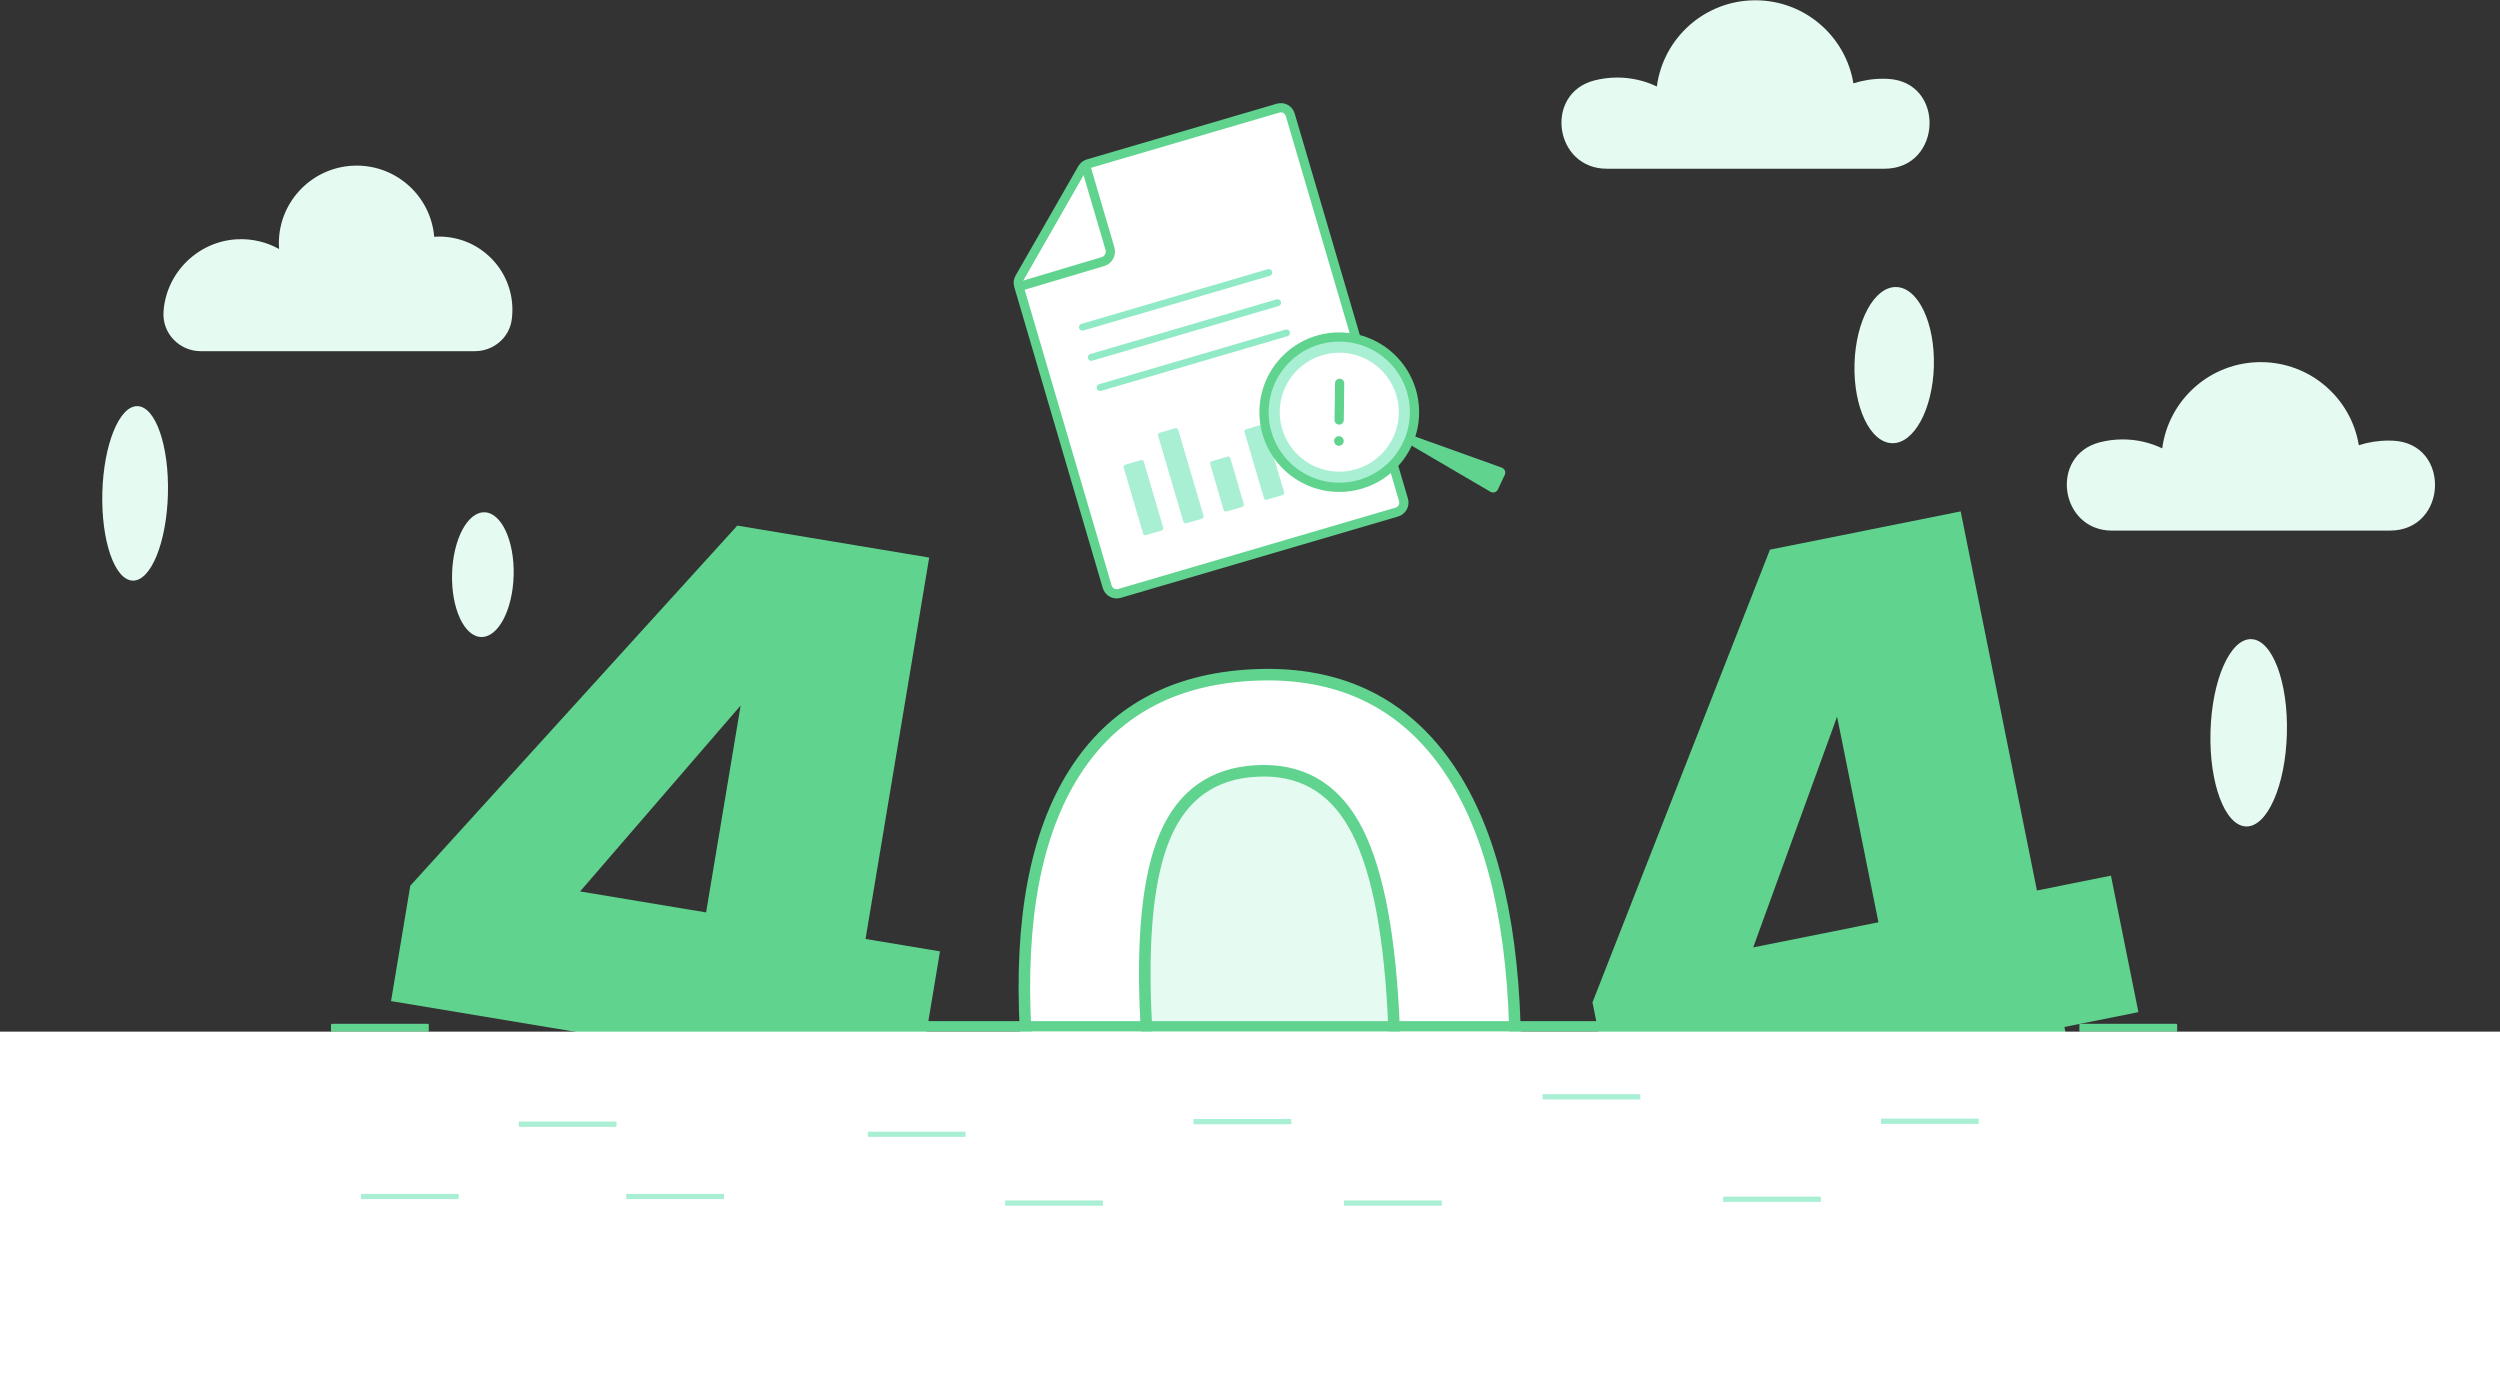 <svg width="1240" height="683" viewBox="0 0 1240 683" fill="none" xmlns="http://www.w3.org/2000/svg">
<rect x="0" y="0" width="1240" height="683" fill="#333333" stroke="none"/>
<g clip-path="url(#clip0_593_2671)">
<path d="M546.682 636.473C524.373 608.582 511.707 566.856 508.69 511.32C505.689 456.097 513.763 413.411 532.922 383.266C552.082 353.122 581.29 336.983 620.565 334.85C659.835 332.722 690.629 345.613 712.938 373.504C735.247 401.407 747.907 442.967 750.907 498.189C753.908 553.417 745.834 596.172 726.686 626.476C707.538 656.781 678.324 672.994 639.061 675.127C599.78 677.261 568.997 664.382 546.682 636.473Z" fill="white"/>
<path d="M546.682 636.473C524.373 608.582 511.707 566.856 508.69 511.32C505.689 456.097 513.763 413.411 532.922 383.266C552.082 353.122 581.29 336.983 620.565 334.85C659.835 332.722 690.629 345.613 712.938 373.504C735.247 401.407 747.907 442.967 750.907 498.189C753.908 553.417 745.834 596.172 726.686 626.476C707.538 656.781 678.324 672.994 639.061 675.127C599.78 677.261 568.997 664.382 546.682 636.473Z" stroke="#60D38E" stroke-width="5.726" stroke-miterlimit="10"/>
<path d="M681.525 595.651C690.194 575.52 693.378 544.112 691.059 501.437C688.723 458.453 682.155 427.577 671.373 408.807C660.585 390.038 644.506 381.236 623.148 382.391C601.784 383.552 586.759 394.121 578.084 414.097C569.397 434.085 566.219 465.408 568.538 508.077C570.857 550.752 577.414 581.628 588.225 600.707C599.024 619.791 615.108 628.752 636.472 627.591C657.83 626.436 672.85 615.793 681.525 595.651Z" fill="#E5FAF1"/>
<path d="M681.525 595.651C690.194 575.52 693.378 544.112 691.059 501.437C688.723 458.453 682.155 427.577 671.373 408.807C660.585 390.038 644.506 381.236 623.148 382.391C601.784 383.552 586.759 394.121 578.084 414.097C569.397 434.085 566.219 465.408 568.538 508.077C570.857 550.752 577.414 581.628 588.225 600.707C599.024 619.791 615.108 628.752 636.472 627.591C657.83 626.436 672.85 615.793 681.525 595.651Z" stroke="#60D38E" stroke-width="5.726" stroke-miterlimit="10"/>
<path d="M817.473 506.481H426.984V511.68H817.473V506.481Z" fill="#60D38E"/>
<path d="M1079.45 511.697H1031.8C1031.57 511.697 1031.38 511.502 1031.38 511.268V508.226C1031.38 507.991 1031.57 507.797 1031.8 507.797H1079.45C1079.69 507.797 1079.88 507.991 1079.88 508.226V511.268C1079.88 511.502 1079.69 511.697 1079.45 511.697Z" fill="#60D38E"/>
<path d="M212.246 511.697H164.599C164.365 511.697 164.17 511.502 164.17 511.268V508.226C164.17 507.991 164.365 507.797 164.599 507.797H212.246C212.481 507.797 212.675 507.991 212.675 508.226V511.268C212.675 511.502 212.481 511.697 212.246 511.697Z" fill="#60D38E"/>
<path d="M1037.73 591.208H989.802C989.642 591.208 989.516 591.082 989.516 590.922V588.891C989.516 588.731 989.642 588.605 989.802 588.605H1037.73C1037.9 588.605 1038.02 588.731 1038.02 588.891V590.922C1038.02 591.082 1037.9 591.208 1037.73 591.208Z" fill="#C4CEFE"/>
<path d="M235.586 174.176C244.684 174.176 252.592 167.576 253.823 158.575C254.041 156.962 254.155 155.309 254.155 153.639C254.155 133.594 237.887 117.347 217.818 117.347C216.993 117.347 216.18 117.387 215.367 117.438C213.706 97.673 197.129 82.147 176.911 82.147C155.593 82.147 138.306 99.406 138.306 120.704C138.306 121.647 138.352 122.579 138.42 123.512C132.368 120.137 125.319 118.33 117.818 118.673C98.43 119.56 82.494 135.053 81.125 154.388C81.114 154.543 81.102 154.697 81.097 154.846C80.473 165.363 88.987 174.182 99.535 174.182H235.586V174.176Z" fill="#E5FAF1"/>
<path d="M1185.4 263.174C1214.14 263.174 1215.73 219.985 1187.03 218.589C1186.25 218.549 1185.46 218.532 1184.67 218.532C1179.54 218.532 1174.61 219.344 1169.98 220.831C1166.14 197.452 1145.83 179.615 1121.33 179.615C1096.3 179.615 1075.64 198.253 1072.46 222.387C1066.53 219.544 1059.87 217.949 1052.85 217.949C1048.92 217.949 1045.11 218.446 1041.48 219.379C1016.35 225.841 1021.63 263.18 1047.57 263.18H1185.4V263.174Z" fill="#E5FAF1"/>
<path d="M934.709 83.685C963.436 83.685 965.023 40.507 936.335 39.112C935.551 39.072 934.76 39.055 933.97 39.055C928.851 39.055 923.915 39.867 919.289 41.348C915.446 17.974 895.142 0.143 870.657 0.143C845.629 0.143 824.975 18.775 821.797 42.903C815.859 40.061 809.205 38.465 802.185 38.465C798.263 38.465 794.455 38.963 790.819 39.895C765.699 46.358 770.972 83.68 796.911 83.68H934.709V83.685Z" fill="#E5FAF1"/>
<path d="M959.2 181.63C959.781 160.243 951.439 142.666 940.568 142.372C929.696 142.078 920.413 159.177 919.832 180.564C919.252 201.951 927.594 219.527 938.465 219.821C949.336 220.116 958.62 203.017 959.2 181.63Z" fill="#E5FAF1"/>
<path d="M254.77 285.44C255.234 268.36 248.773 254.328 240.339 254.1C231.905 253.871 224.692 267.533 224.228 284.613C223.765 301.694 230.226 315.725 238.66 315.954C247.094 316.182 254.307 302.521 254.77 285.44Z" fill="#E5FAF1"/>
<path d="M83.294 245.158C83.943 221.261 77.186 201.691 68.202 201.448C59.218 201.205 51.409 220.38 50.761 244.277C50.112 268.174 56.869 287.744 65.853 287.987C74.837 288.23 82.646 269.055 83.294 245.158Z" fill="#E5FAF1"/>
<path d="M1134.3 363.98C1135 338.324 1127.08 317.296 1116.61 317.013C1106.14 316.73 1097.09 337.298 1096.4 362.953C1095.7 388.609 1103.62 409.637 1114.09 409.92C1124.55 410.204 1133.6 389.635 1134.3 363.98Z" fill="#E5FAF1"/>
<path d="M555.224 294.342L692.839 253.978C695.415 253.223 696.893 250.524 696.131 247.95L639.964 56.926C639.208 54.352 636.506 52.877 633.929 53.638L539.707 81.272C538.504 81.626 537.479 82.427 536.855 83.519L505.694 137.861C505.035 139.01 504.875 140.371 505.247 141.641L549.178 291.054C549.945 293.622 552.648 295.097 555.224 294.342Z" fill="white"/>
<path d="M555.224 294.342L692.839 253.978C695.415 253.223 696.893 250.524 696.131 247.95L639.964 56.926C639.208 54.352 636.506 52.877 633.929 53.638L539.707 81.272C538.504 81.626 537.479 82.427 536.855 83.519L505.694 137.861C505.035 139.01 504.875 140.371 505.247 141.641L549.178 291.054C549.945 293.622 552.648 295.097 555.224 294.342Z" stroke="#60D38E" stroke-width="4.581" stroke-miterlimit="10" stroke-linecap="round" stroke-linejoin="round"/>
<path d="M539.054 84.234L550.54 123.312C551.348 126.057 549.779 128.939 547.036 129.763L506.141 141.95" fill="white"/>
<path d="M539.054 84.234L550.54 123.312C551.348 126.057 549.779 128.939 547.036 129.763L506.141 141.95" stroke="#60D38E" stroke-width="4.581" stroke-miterlimit="10" stroke-linecap="round" stroke-linejoin="round"/>
<path d="M576.186 263.14L568.392 265.427C567.786 265.605 567.15 265.256 566.972 264.65L557.347 231.92C557.17 231.314 557.519 230.679 558.126 230.502L565.919 228.214C566.526 228.037 567.161 228.386 567.339 228.992L576.964 261.722C577.142 262.328 576.793 262.963 576.186 263.14Z" fill="#A9EFD3"/>
<path d="M616.149 251.422L608.355 253.709C607.748 253.887 607.113 253.538 606.935 252.932L600.247 230.182C600.07 229.575 600.419 228.941 601.026 228.763L608.819 226.476C609.426 226.298 610.062 226.647 610.239 227.254L616.927 250.004C617.105 250.604 616.756 251.245 616.149 251.422Z" fill="#A9EFD3"/>
<path d="M636.133 245.56L628.34 247.847C627.733 248.025 627.097 247.676 626.92 247.07L617.294 214.34C617.117 213.734 617.466 213.099 618.073 212.922L625.866 210.634C626.473 210.457 627.109 210.806 627.286 211.412L636.912 244.142C637.089 244.748 636.74 245.383 636.133 245.56Z" fill="#A9EFD3"/>
<path d="M596.168 257.284L588.375 259.571C587.768 259.749 587.133 259.4 586.955 258.793L574.398 216.084C574.22 215.478 574.57 214.843 575.177 214.666L582.97 212.378C583.577 212.201 584.212 212.55 584.39 213.156L596.947 255.865C597.119 256.466 596.775 257.101 596.168 257.284Z" fill="#A9EFD3"/>
<path d="M536.873 162.281L629.291 135.173" stroke="#8FEAC5" stroke-width="3.436" stroke-miterlimit="10" stroke-linecap="round" stroke-linejoin="round"/>
<path d="M541.275 177.247L633.694 150.145" stroke="#8FEAC5" stroke-width="3.436" stroke-miterlimit="10" stroke-linecap="round" stroke-linejoin="round"/>
<path d="M545.672 192.214L638.09 165.111" stroke="#8FEAC5" stroke-width="3.436" stroke-miterlimit="10" stroke-linecap="round" stroke-linejoin="round"/>
<path d="M742.947 242.786L746.377 235.506C747.03 234.116 746.349 232.469 744.9 231.954L698.84 215.432L696.818 219.075L739.271 243.93C740.594 244.696 742.295 244.17 742.947 242.786Z" fill="#60D38E"/>
<path d="M664.278 241.705C684.887 241.705 701.594 225.019 701.594 204.435C701.594 183.851 684.887 167.164 664.278 167.164C643.668 167.164 626.961 183.851 626.961 204.435C626.961 225.019 643.668 241.705 664.278 241.705Z" fill="#A9EFD3"/>
<path d="M664.277 233.933C680.589 233.933 693.812 220.726 693.812 204.435C693.812 188.143 680.589 174.936 664.277 174.936C647.965 174.936 634.742 188.143 634.742 204.435C634.742 220.726 647.965 233.933 664.277 233.933Z" fill="white"/>
<path d="M664.278 241.705C684.887 241.705 701.594 225.019 701.594 204.435C701.594 183.851 684.887 167.164 664.278 167.164C643.668 167.164 626.961 183.851 626.961 204.435C626.961 225.019 643.668 241.705 664.278 241.705Z" stroke="#60D38E" stroke-width="4.581" stroke-linecap="round" stroke-linejoin="round"/>
<path d="M664.456 190.132L664.232 208.329" stroke="#60D38E" stroke-width="4.581" stroke-linecap="round" stroke-linejoin="round"/>
<ellipse cx="664.101" cy="218.732" rx="2.29" ry="2.288" fill="#60D38E"/>
<path d="M664.101 218.744C664.108 218.744 664.113 218.738 664.113 218.732C664.113 218.726 664.108 218.721 664.101 218.721C664.095 218.721 664.09 218.726 664.09 218.732C664.09 218.738 664.095 218.744 664.101 218.744Z" stroke="#60D38E" stroke-width="4.581" stroke-linecap="round" stroke-linejoin="round"/>
<path d="M1060.65 502.015L1023.94 509.381L1038.69 582.715L960.086 598.488L945.335 525.154L801.314 554.057L789.873 497.177L877.894 272.639L972.494 253.652L1010.32 441.686L1047.03 434.32L1060.65 502.015ZM911.191 355.455L869.585 469.926L931.713 457.458L911.191 355.455Z" fill="#60D38E"/>
<path d="M454.876 539.983L417.943 533.835L405.632 607.615L326.55 594.45L338.861 520.67L193.957 496.548L203.508 439.318L365.699 260.704L460.877 276.551L429.303 465.734L466.237 471.882L454.876 539.983ZM367.353 349.931L287.721 442.155L350.227 452.558L367.353 349.931Z" fill="#60D38E"/>
<path d="M1353.41 511.691H-0.277V683.26H1353.41V511.691Z" fill="white"/>
<path d="M227.225 594.776H179.292C179.132 594.776 179.006 594.65 179.006 594.49V592.46C179.006 592.3 179.132 592.174 179.292 592.174H227.225C227.385 592.174 227.511 592.3 227.511 592.46V594.49C227.511 594.65 227.38 594.776 227.225 594.776Z" fill="#A9EFD3"/>
<path d="M358.842 594.776H310.909C310.749 594.776 310.623 594.65 310.623 594.49V592.46C310.623 592.3 310.749 592.174 310.909 592.174H358.842C359.002 592.174 359.128 592.3 359.128 592.46V594.49C359.128 594.65 358.997 594.776 358.842 594.776Z" fill="#A9EFD3"/>
<path d="M478.633 563.9H430.7C430.54 563.9 430.414 563.774 430.414 563.614V561.583C430.414 561.423 430.54 561.297 430.7 561.297H478.633C478.793 561.297 478.919 561.423 478.919 561.583V563.614C478.919 563.774 478.788 563.9 478.633 563.9Z" fill="#A9EFD3"/>
<path d="M546.762 598.042H498.829C498.669 598.042 498.543 597.916 498.543 597.756V595.726C498.543 595.565 498.669 595.44 498.829 595.44H546.762C546.923 595.44 547.048 595.565 547.048 595.726V597.756C547.048 597.916 546.917 598.042 546.762 598.042Z" fill="#A9EFD3"/>
<path d="M714.856 598.042H666.923C666.763 598.042 666.637 597.916 666.637 597.756V595.726C666.637 595.565 666.763 595.44 666.923 595.44H714.856C715.016 595.44 715.142 595.565 715.142 595.726V597.756C715.142 597.916 715.01 598.042 714.856 598.042Z" fill="#A9EFD3"/>
<path d="M902.911 596.114H854.978C854.817 596.114 854.691 595.989 854.691 595.828V593.798C854.691 593.638 854.817 593.512 854.978 593.512H902.911C903.071 593.512 903.197 593.638 903.197 593.798V595.828C903.197 595.989 903.071 596.114 902.911 596.114Z" fill="#A9EFD3"/>
<path d="M305.5 558.895H257.568C257.407 558.895 257.281 558.77 257.281 558.61V556.579C257.281 556.419 257.407 556.293 257.568 556.293H305.5C305.661 556.293 305.787 556.419 305.787 556.579V558.61C305.787 558.77 305.661 558.895 305.5 558.895Z" fill="#A9EFD3"/>
<path d="M640.182 557.632H592.249C592.089 557.632 591.963 557.506 591.963 557.346V555.315C591.963 555.155 592.089 555.03 592.249 555.03H640.182C640.342 555.03 640.468 555.155 640.468 555.315V557.346C640.468 557.5 640.342 557.632 640.182 557.632Z" fill="#A9EFD3"/>
<path d="M981.182 557.426H933.249C933.089 557.426 932.963 557.3 932.963 557.14V555.11C932.963 554.949 933.089 554.824 933.249 554.824H981.182C981.342 554.824 981.468 554.949 981.468 555.11V557.14C981.468 557.3 981.337 557.426 981.182 557.426Z" fill="#A9EFD3"/>
<path d="M813.338 545.319H765.405C765.245 545.319 765.119 545.193 765.119 545.033V543.003C765.119 542.842 765.245 542.717 765.405 542.717H813.338C813.499 542.717 813.625 542.842 813.625 543.003V545.033C813.625 545.193 813.499 545.319 813.338 545.319Z" fill="#A9EFD3"/>
</g>
<defs>
<clipPath id="clip0_593_2671">
<rect width="1240" height="683" fill="white"/>
</clipPath>
</defs>
</svg>
